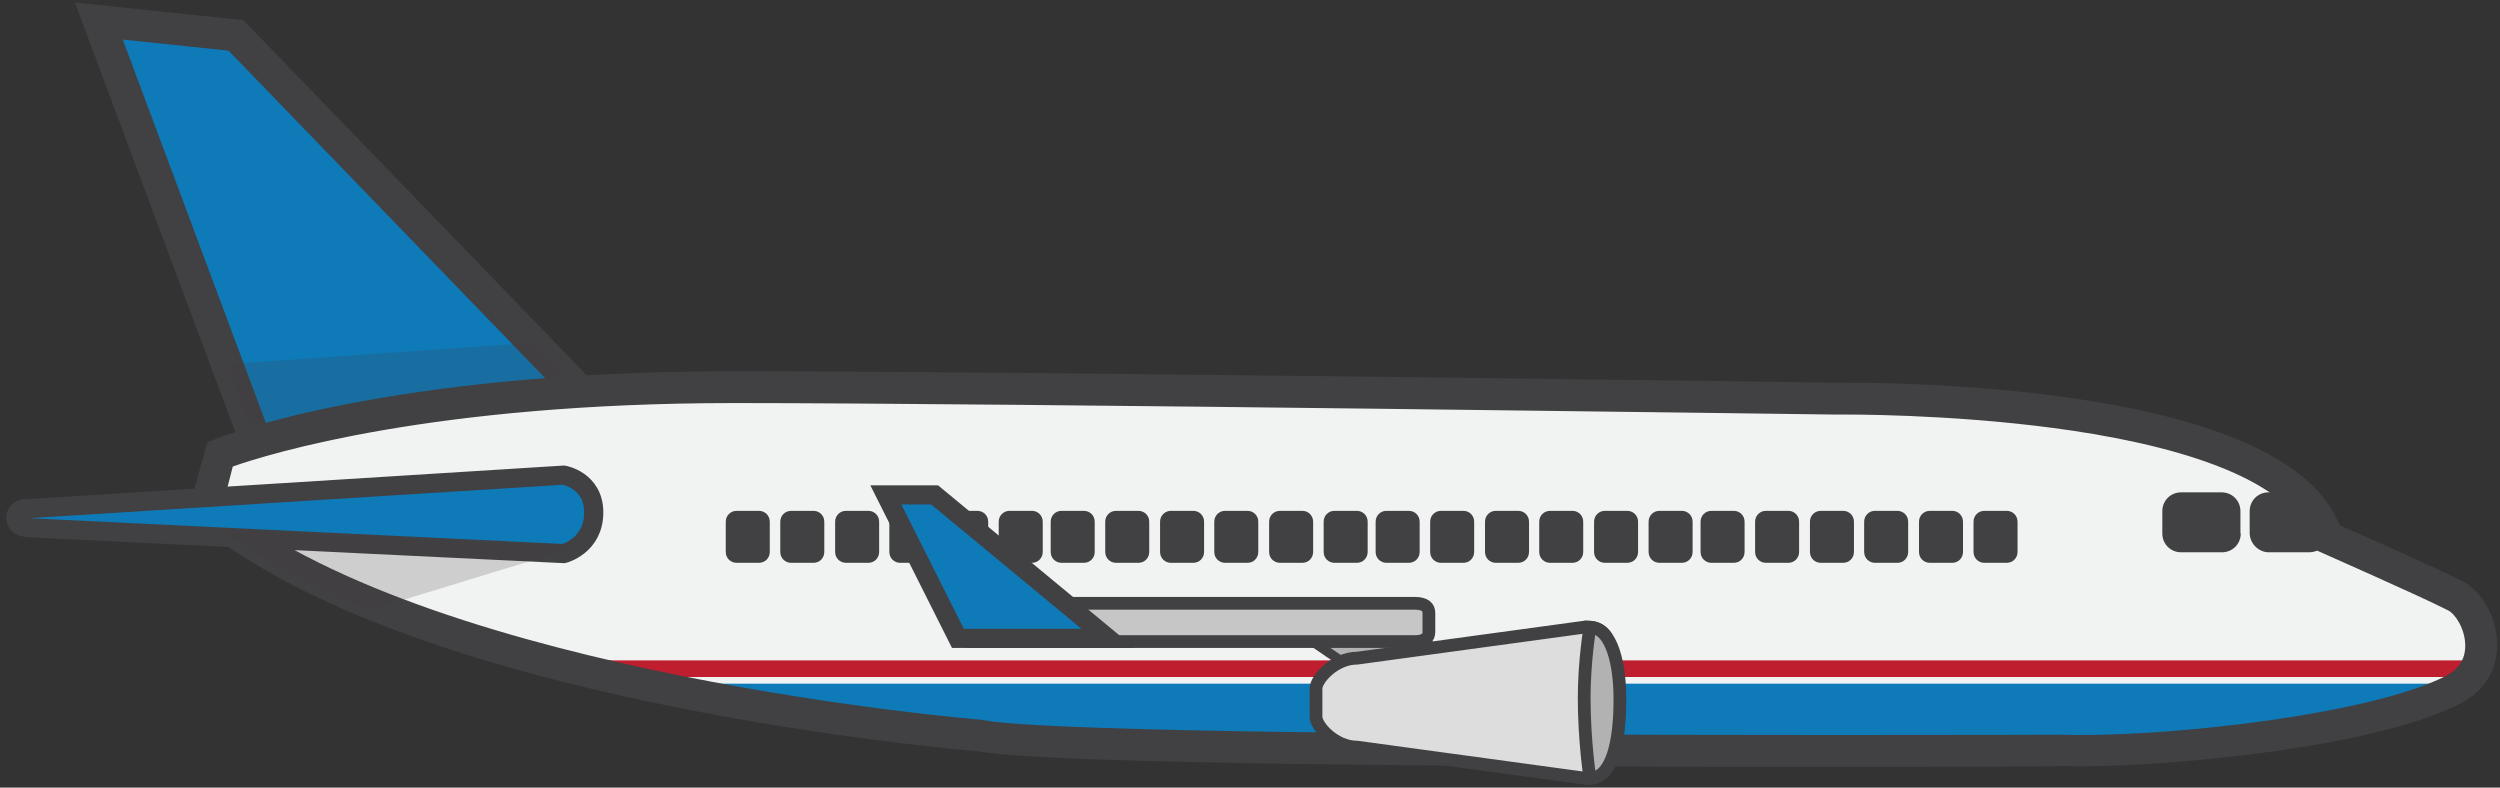 <?xml version="1.0" encoding="utf-8"?>
<!-- Generator: Adobe Illustrator 21.0.2, SVG Export Plug-In . SVG Version: 6.00 Build 0)  -->
<svg version="1.1" id="Layer_1" xmlns="http://www.w3.org/2000/svg" xmlns:xlink="http://www.w3.org/1999/xlink" x="0px" y="0px"
	 viewBox="0 0 784 247" style="enable-background:new 0 0 784 247;" xml:space="preserve">
<rect x="0" y="0" width="784" height="247" fill="#333333" stroke="none"/>
<style type="text/css">
	.st0{fill:#0E7AB8;}
	.st1{fill:none;stroke:#414042;stroke-width:10;stroke-miterlimit:10;}
	.st2{opacity:0.2;fill:#414042;}
	.st3{fill:#F1F2F2;}
	.st4{fill:#BE1E2D;}
	.st5{fill:#414042;}
	.st6{fill:#B2B2B2;}
	.st7{fill:none;stroke:#414042;stroke-width:3;stroke-miterlimit:10;}
	.st8{fill:#DDDDDD;stroke:#414042;stroke-width:4;stroke-miterlimit:10;}
	.st9{fill:none;stroke:#414042;stroke-width:4;stroke-miterlimit:10;}
	.st10{fill:none;stroke:#414042;stroke-width:6;stroke-miterlimit:10;}
	.st11{fill:#C6C6C6;stroke:#414042;stroke-width:4;stroke-miterlimit:10;}
</style>
<g>
	<g>
		<polygon class="st0" points="182,122.8 74,11.1 31,6.6 80.3,138.7 		"/>
		<polygon class="st1" points="182,122.8 74,11.1 31,6.6 80.3,138.7 		"/>
	</g>
	<polygon class="st2" points="71.1,114.2 80.3,138.7 182.4,123.2 167.1,107.5 	"/>
	<g>
		<path class="st3" d="M64.4,159.8c68.3,57,242.9,70.9,242.9,70.9c30.9,6.1,339.8,4.7,339.8,4.7c24.9,0.9,93.8-4.7,122-18.9
			c15-7.5,8.5-25.8,0.9-29.7c-9.8-5-40.3-18.4-40.3-18.4C715.4,122.6,575.4,125,575.4,125s-258.8-3.6-345.1-3.6
			c-109.7,0-161.2,21.1-161.2,21.1L64.4,159.8z"/>
		<path class="st4" d="M191.7,212.3h582.8c1.4-1.6,2.3-3.3,2.9-5.2H170.9C177.9,209,184.8,210.7,191.7,212.3z"/>
		<path class="st0" d="M769.1,216.5c1.2-0.6,2.3-1.3,3.3-2.1H200.9c56.7,12.3,106.4,16.3,106.4,16.3c30.9,6.1,339.8,4.7,339.8,4.7
			C672,236.3,740.9,230.6,769.1,216.5z"/>
		<path class="st5" d="M575,240.5c-110.6,0-246.7-0.8-268.3-4.9c-3.8-0.3-46.4-4-96.2-14.1c-70.1-14.2-120.3-33.7-149.3-57.9
			l-2.5-2.1l6.3-22.8l2.3-0.9c2.1-0.9,53.7-21.4,163.1-21.4c84.9,0,339.5,3.5,345.1,3.6c0.3,0,1.5,0,3.4,0c10,0,45.5,0.4,79.5,6.2
			c42.7,7.3,68.1,20.2,75.3,38.5c7,3.1,30.1,13.3,38.6,17.6c6.2,3.1,10.9,11.8,10.8,20c0,8.1-4.2,14.7-11.8,18.5
			c-27.4,13.8-90.6,19.5-118.4,19.5c-2.2,0-4.2,0-5.9-0.1C645,240.4,615.5,240.5,575,240.5z M70,158
			c68.1,53.7,235.9,67.6,237.6,67.7l0.6,0.1c15.6,3.1,110.3,4.7,266.7,4.7c41.7,0,71.8-0.1,72.1-0.1l0.2,0c1.7,0.1,3.6,0.1,5.7,0.1
			c31.6,0,90.3-6.6,113.9-18.4c4.2-2.1,6.3-5.3,6.3-9.6c0-5.2-3.1-10-5.4-11.1c-9.6-4.9-39.8-18.1-40.1-18.3l-2.1-0.9l-0.7-2.2
			c-4.8-15.4-28.4-27.1-68.3-33.9c-33.2-5.6-67.9-6.1-77.8-6.1c-2.1,0-3.3,0-3.3,0l-0.1,0l-0.1,0c-2.6,0-259.8-3.6-345.1-3.6
			c-94.7,0-146,16-157.1,19.9L70,158z"/>
	</g>
	<g>
		<g>
			<g>
				<path class="st5" d="M632.7,173.1c0,1.9-1.5,3.4-3.4,3.4h-7c-1.9,0-3.4-1.5-3.4-3.4v-9.5c0-1.9,1.5-3.4,3.4-3.4h7
					c1.9,0,3.4,1.5,3.4,3.4V173.1z"/>
			</g>
			<g>
				<path class="st5" d="M615.6,173.1c0,1.9-1.5,3.4-3.4,3.4h-7c-1.9,0-3.4-1.5-3.4-3.4v-9.5c0-1.9,1.5-3.4,3.4-3.4h7
					c1.9,0,3.4,1.5,3.4,3.4V173.1z"/>
			</g>
			<g>
				<path class="st5" d="M598.4,173.1c0,1.9-1.5,3.4-3.4,3.4h-7c-1.9,0-3.4-1.5-3.4-3.4v-9.5c0-1.9,1.5-3.4,3.4-3.4h7
					c1.9,0,3.4,1.5,3.4,3.4V173.1z"/>
			</g>
		</g>
		<g>
			<g>
				<path class="st5" d="M581.4,173.1c0,1.9-1.5,3.4-3.4,3.4h-7c-1.9,0-3.4-1.5-3.4-3.4v-9.5c0-1.9,1.5-3.4,3.4-3.4h7
					c1.9,0,3.4,1.5,3.4,3.4V173.1z"/>
			</g>
			<g>
				<path class="st5" d="M564.2,173.1c0,1.9-1.5,3.4-3.4,3.4h-7c-1.9,0-3.4-1.5-3.4-3.4v-9.5c0-1.9,1.5-3.4,3.4-3.4h7
					c1.9,0,3.4,1.5,3.4,3.4V173.1z"/>
			</g>
			<g>
				<path class="st5" d="M547.1,173.1c0,1.9-1.5,3.4-3.4,3.4h-7c-1.9,0-3.4-1.5-3.4-3.4v-9.5c0-1.9,1.5-3.4,3.4-3.4h7
					c1.9,0,3.4,1.5,3.4,3.4V173.1z"/>
			</g>
		</g>
	</g>
	<g>
		<g>
			<g>
				<path class="st5" d="M530.8,173.1c0,1.9-1.5,3.4-3.4,3.4h-7c-1.9,0-3.4-1.5-3.4-3.4v-9.5c0-1.9,1.5-3.4,3.4-3.4h7
					c1.9,0,3.4,1.5,3.4,3.4V173.1z"/>
			</g>
			<g>
				<path class="st5" d="M513.7,173.1c0,1.9-1.5,3.4-3.4,3.4h-7c-1.9,0-3.4-1.5-3.4-3.4v-9.5c0-1.9,1.5-3.4,3.4-3.4h7
					c1.9,0,3.4,1.5,3.4,3.4V173.1z"/>
			</g>
			<g>
				<path class="st5" d="M496.5,173.1c0,1.9-1.5,3.4-3.4,3.4h-7c-1.9,0-3.4-1.5-3.4-3.4v-9.5c0-1.9,1.5-3.4,3.4-3.4h7
					c1.9,0,3.4,1.5,3.4,3.4V173.1z"/>
			</g>
		</g>
		<g>
			<g>
				<path class="st5" d="M479.5,173.1c0,1.9-1.5,3.4-3.4,3.4h-7c-1.9,0-3.4-1.5-3.4-3.4v-9.5c0-1.9,1.5-3.4,3.4-3.4h7
					c1.9,0,3.4,1.5,3.4,3.4V173.1z"/>
			</g>
			<g>
				<path class="st5" d="M462.3,173.1c0,1.9-1.5,3.4-3.4,3.4h-7c-1.9,0-3.4-1.5-3.4-3.4v-9.5c0-1.9,1.5-3.4,3.4-3.4h7
					c1.9,0,3.4,1.5,3.4,3.4V173.1z"/>
			</g>
			<g>
				<path class="st5" d="M445.2,173.1c0,1.9-1.5,3.4-3.4,3.4h-7c-1.9,0-3.4-1.5-3.4-3.4v-9.5c0-1.9,1.5-3.4,3.4-3.4h7
					c1.9,0,3.4,1.5,3.4,3.4V173.1z"/>
			</g>
		</g>
	</g>
	<g>
		<g>
			<g>
				<path class="st5" d="M428.9,173.1c0,1.9-1.5,3.4-3.4,3.4h-7c-1.9,0-3.4-1.5-3.4-3.4v-9.5c0-1.9,1.5-3.4,3.4-3.4h7
					c1.9,0,3.4,1.5,3.4,3.4V173.1z"/>
			</g>
			<g>
				<path class="st5" d="M411.8,173.1c0,1.9-1.5,3.4-3.4,3.4h-7c-1.9,0-3.4-1.5-3.4-3.4v-9.5c0-1.9,1.5-3.4,3.4-3.4h7
					c1.9,0,3.4,1.5,3.4,3.4V173.1z"/>
			</g>
			<g>
				<path class="st5" d="M394.6,173.1c0,1.9-1.5,3.4-3.4,3.4h-7c-1.9,0-3.4-1.5-3.4-3.4v-9.5c0-1.9,1.5-3.4,3.4-3.4h7
					c1.9,0,3.4,1.5,3.4,3.4V173.1z"/>
			</g>
		</g>
		<g>
			<g>
				<path class="st5" d="M377.6,173.1c0,1.9-1.5,3.4-3.4,3.4h-7c-1.9,0-3.4-1.5-3.4-3.4v-9.5c0-1.9,1.5-3.4,3.4-3.4h7
					c1.9,0,3.4,1.5,3.4,3.4V173.1z"/>
			</g>
			<g>
				<path class="st5" d="M360.4,173.1c0,1.9-1.5,3.4-3.4,3.4h-7c-1.9,0-3.4-1.5-3.4-3.4v-9.5c0-1.9,1.5-3.4,3.4-3.4h7
					c1.9,0,3.4,1.5,3.4,3.4V173.1z"/>
			</g>
			<g>
				<path class="st5" d="M343.3,173.1c0,1.9-1.5,3.4-3.4,3.4h-7c-1.9,0-3.4-1.5-3.4-3.4v-9.5c0-1.9,1.5-3.4,3.4-3.4h7
					c1.9,0,3.4,1.5,3.4,3.4V173.1z"/>
			</g>
		</g>
	</g>
	<g>
		<g>
			<g>
				<path class="st5" d="M327,173.1c0,1.9-1.5,3.4-3.4,3.4h-7c-1.9,0-3.4-1.5-3.4-3.4v-9.5c0-1.9,1.5-3.4,3.4-3.4h7
					c1.9,0,3.4,1.5,3.4,3.4V173.1z"/>
			</g>
			<g>
				<path class="st5" d="M309.9,173.1c0,1.9-1.5,3.4-3.4,3.4h-7c-1.9,0-3.4-1.5-3.4-3.4v-9.5c0-1.9,1.5-3.4,3.4-3.4h7
					c1.9,0,3.4,1.5,3.4,3.4V173.1z"/>
			</g>
			<g>
				<path class="st5" d="M292.7,173.1c0,1.9-1.5,3.4-3.4,3.4h-7c-1.9,0-3.4-1.5-3.4-3.4v-9.5c0-1.9,1.5-3.4,3.4-3.4h7
					c1.9,0,3.4,1.5,3.4,3.4V173.1z"/>
			</g>
		</g>
		<g>
			<g>
				<path class="st5" d="M275.7,173.1c0,1.9-1.5,3.4-3.4,3.4h-7c-1.9,0-3.4-1.5-3.4-3.4v-9.5c0-1.9,1.5-3.4,3.4-3.4h7
					c1.9,0,3.4,1.5,3.4,3.4V173.1z"/>
			</g>
			<g>
				<path class="st5" d="M258.5,173.1c0,1.9-1.5,3.4-3.4,3.4h-7c-1.9,0-3.4-1.5-3.4-3.4v-9.5c0-1.9,1.5-3.4,3.4-3.4h7
					c1.9,0,3.4,1.5,3.4,3.4V173.1z"/>
			</g>
			<g>
				<path class="st5" d="M241.4,173.1c0,1.9-1.5,3.4-3.4,3.4h-7c-1.9,0-3.4-1.5-3.4-3.4v-9.5c0-1.9,1.5-3.4,3.4-3.4h7
					c1.9,0,3.4,1.5,3.4,3.4V173.1z"/>
			</g>
		</g>
	</g>
	<g>
		<path class="st6" d="M453.8,213.2c0.1,1.8-1.2,3.3-3,3.4l-16,1.1c-1.8,0.1-3.3-1.2-3.4-3l-28.5-19.5c-0.1-1.8,1.2-3.3,3-3.4
			l34.4-1.1c1.8-0.1,3.3,1.2,3.4,3L453.8,213.2z"/>
		<path class="st7" d="M453.8,213.2c0.1,1.8-1.2,3.3-3,3.4l-16,1.1c-1.8,0.1-3.3-1.2-3.4-3l-28.5-19.5c-0.1-1.8,1.2-3.3,3-3.4
			l34.4-1.1c1.8-0.1,3.3,1.2,3.4,3L453.8,213.2z"/>
	</g>
	<g>
		<path class="st8" d="M412.7,224.8c0,2.9,5.8,9.5,12.9,9.5l71.8,9.8c7.1,0,8-5.8,8-12.9v-21.7c0-7.1-0.9-12.9-8-12.9l-71.8,9.8
			c-7.1,0-12.9,6.6-12.9,9.5V224.8z"/>
		<g>
			<path class="st6" d="M498.6,196.7c0,0-1.8,10.6-1.8,22.1c0,13.5,1.8,25.3,1.8,25.3c7-0.1,9.4-11.7,9.4-24.4
				C508.1,209.1,505.7,196.8,498.6,196.7z"/>
			<path class="st9" d="M498.6,196.7c0,0-1.8,10.6-1.8,22.1c0,13.5,1.8,25.3,1.8,25.3c7-0.1,9.4-11.7,9.4-24.4
				C508.1,209.1,505.7,196.8,498.6,196.7z"/>
		</g>
	</g>
	<g>
		<path class="st0" d="M176.8,149c0,0,9.4,1.6,9.4,11.7c0,10.5-9.4,12.9-9.4,12.9L9,165.5c0,0-3.7-0.1-4-2.6c-0.4-3,2.5-3.3,2.5-3.3
			L176.8,149z"/>
		<path class="st10" d="M176.8,149c0,0,9.4,1.6,9.4,11.7c0,10.5-9.4,12.9-9.4,12.9L9,165.5c0,0-3.7-0.1-4-2.6
			c-0.4-3,2.5-3.3,2.5-3.3L176.8,149z"/>
	</g>
	<path class="st5" d="M711.5,173.2h12.7c1.4,0,2.7-0.5,3.7-1.3c-2.2-6.6-6.4-12.4-12.3-17.5h-4.2c-3.3,0-5.9,2.6-5.9,5.9v7
		C705.6,170.5,708.3,173.2,711.5,173.2z"/>
	<path class="st5" d="M702.7,167.3c0,3.3-2.6,5.9-5.9,5.9H684c-3.3,0-5.9-2.6-5.9-5.9v-7c0-3.3,2.6-5.9,5.9-5.9h12.7
		c3.3,0,5.9,2.6,5.9,5.9V167.3z"/>
	<path class="st11" d="M448.1,198.2c0,1.7-1.1,3-4.4,3H304.8c-3.3,0-6-1.3-6-3v-6c0-1.7,2.7-3,6-3h138.9c3.3,0,4.4,1.3,4.4,3V198.2z
		"/>
	<g>
		<polygon class="st0" points="347.5,200.2 293.1,155.2 277.8,155.2 300.4,200.2 		"/>
		<polygon class="st10" points="347.5,200.2 293.1,155.2 277.8,155.2 300.4,200.2 		"/>
	</g>
	<path class="st2" d="M180.5,171.6l-110.7-5.3c1.9,1.4,3.8,2.9,5.9,4.2c0,0,0.1,0,0.1,0.1c0.8,0.6,1.7,1.1,2.5,1.6
		c3.3,2.1,6.8,4.3,10.5,6.3c8.3,4.7,17.3,9,26.9,12.9c0,0,0,0,0,0L180.5,171.6z"/>
</g>
</svg>
